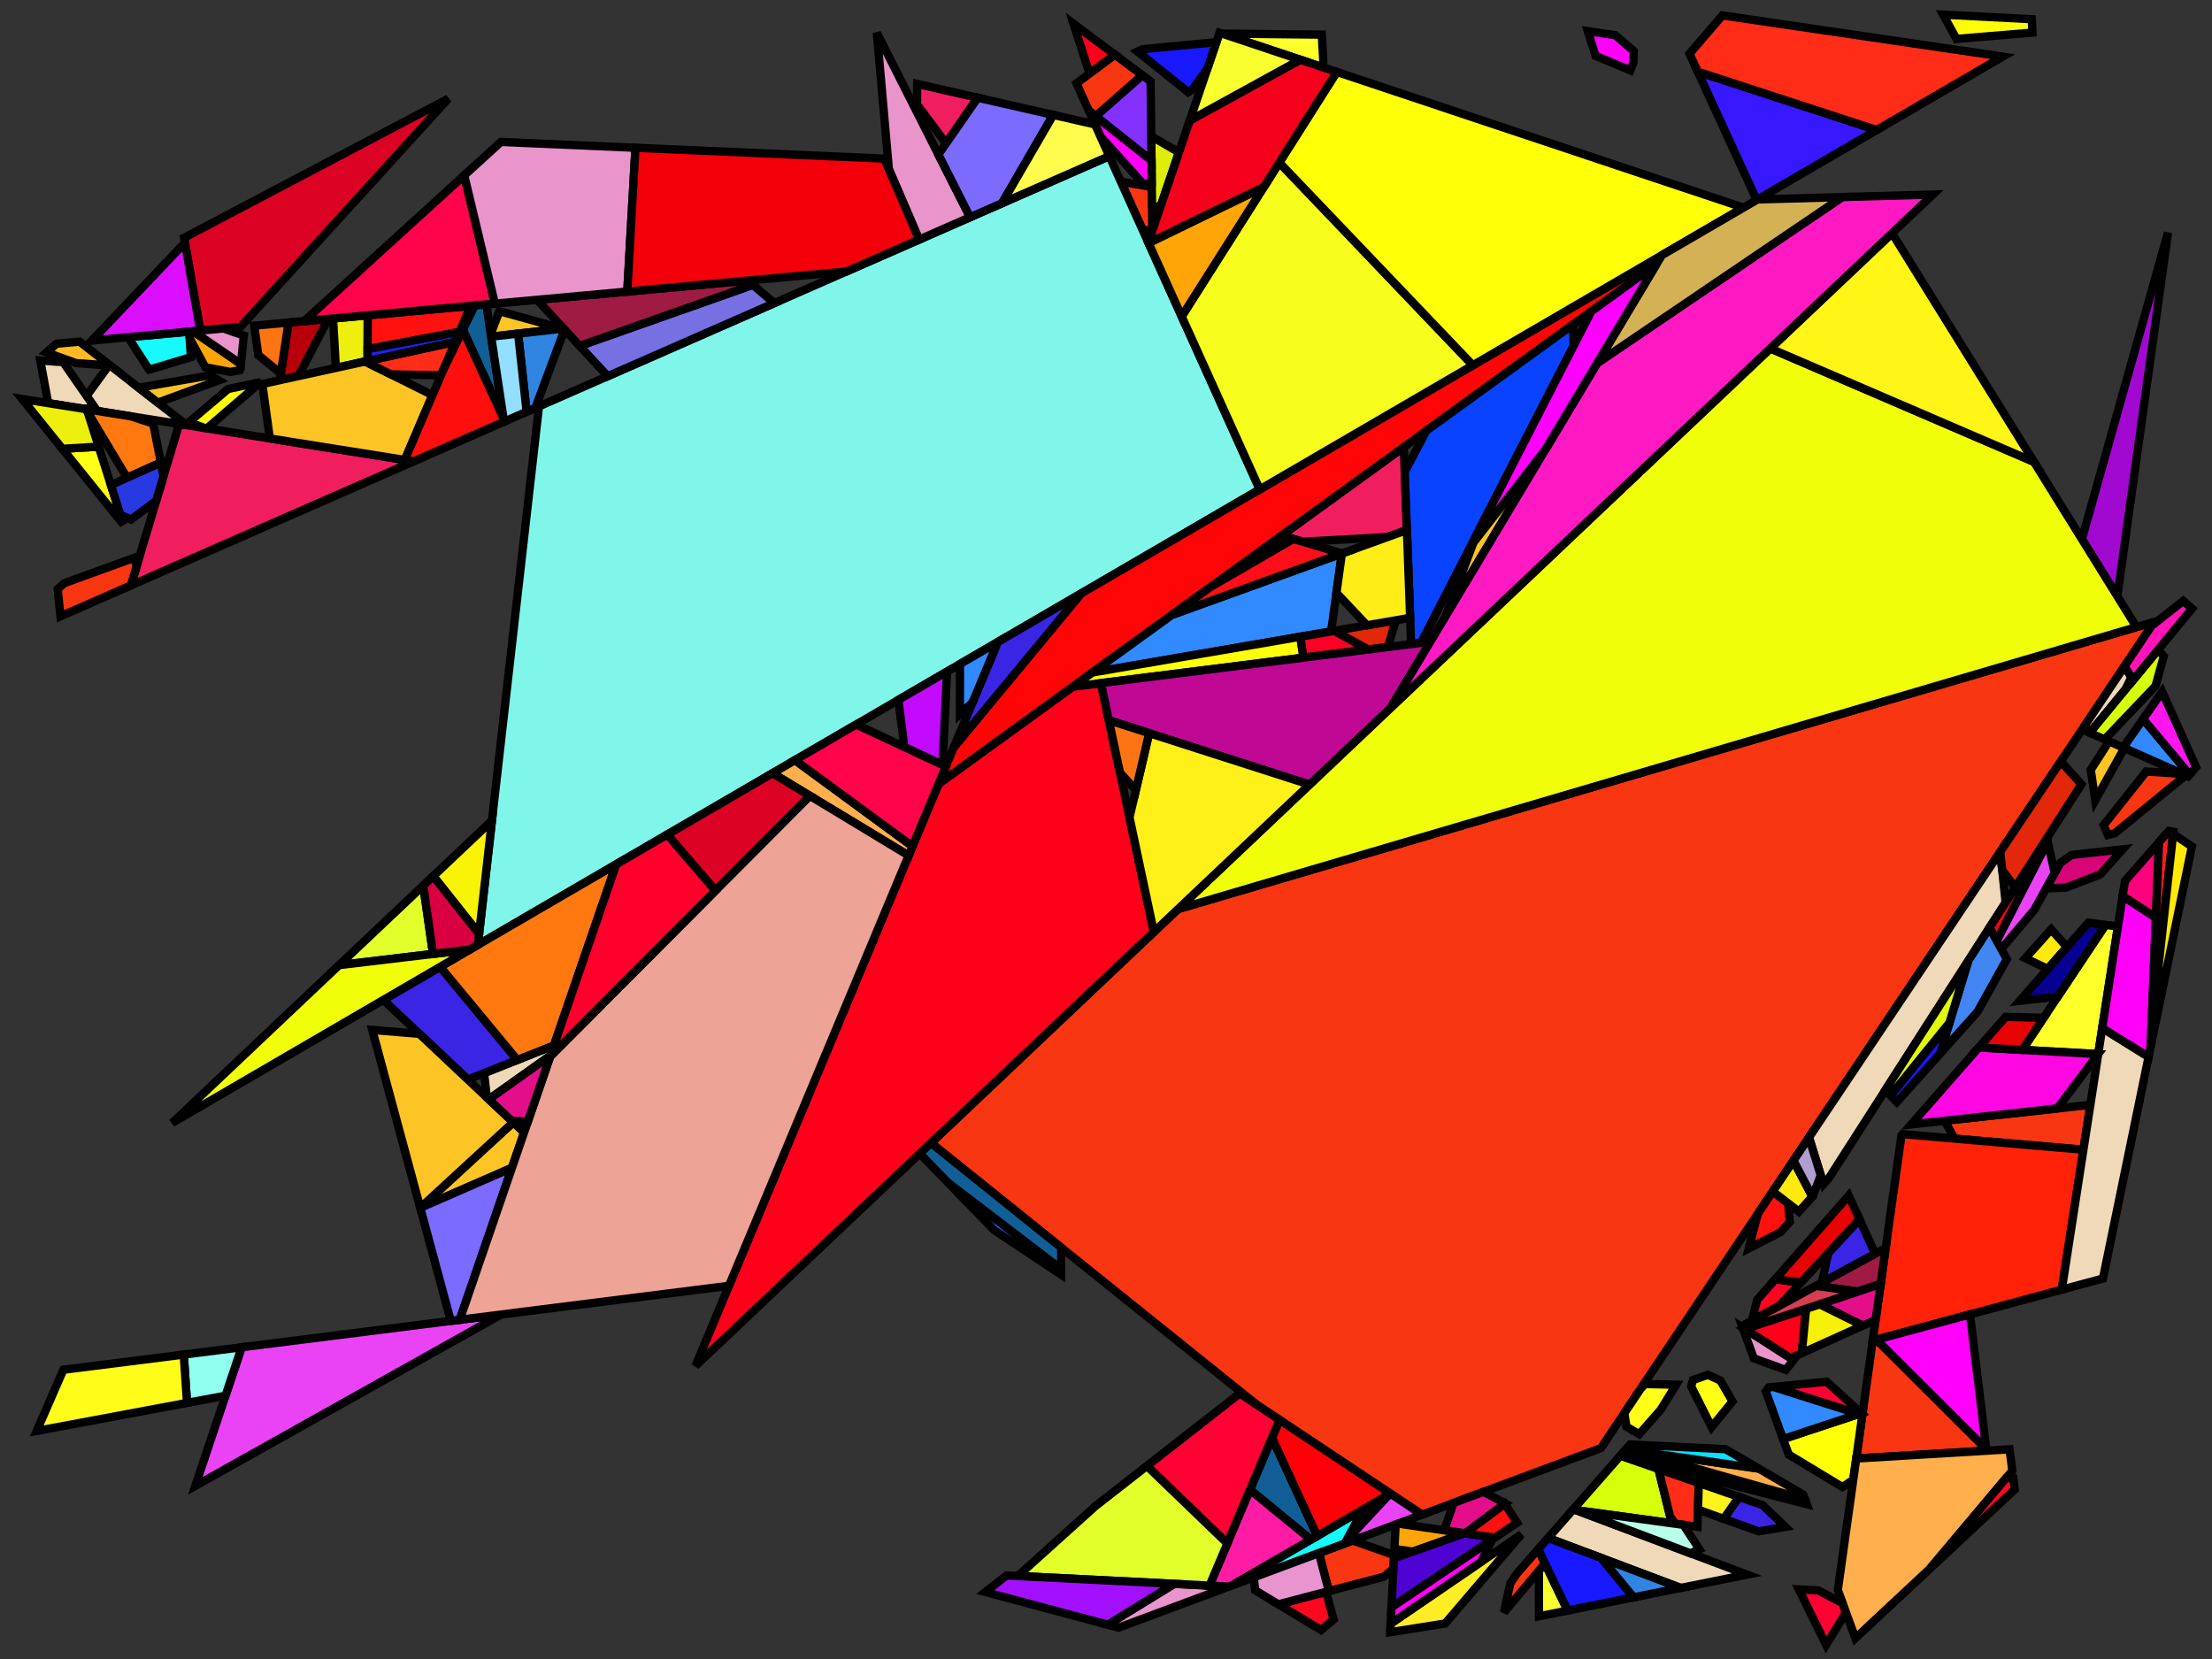 <?xml version="1.0" encoding="iso-8859-1" standalone="no"?>
<!DOCTYPE svg PUBLIC "-//W3C//DTD SVG 1.0//EN" "http://www.w3.org/TR/2001/REC-SVG-20010904/DTD/svg10.dtd">
<svg xmlns="http://www.w3.org/2000/svg" width="800" height="600">
<rect width="100%" height="100%" fill="#333333" stroke="none"/>
<path style="fill:rgb(0, 0, 0);fill-opacity:0.0;fill-rule:evenodd;stroke:rgb(0, 0, 0);stroke-width:0.0;" d="M 0, 600 L 800, 600 L 800, 0 L 0, 0 z "/>
<path style="fill:rgb(240, 30, 94);fill-opacity:1.0;fill-rule:evenodd;stroke:rgb(0, 0, 0);stroke-width:3.0;" d="M 508.831, 191.687 L 501.782, 194.233 L 471.155, 195.93 L 463.539, 193.654 L 507.727, 161.664 z "/>
<path style="fill:rgb(240, 30, 94);fill-opacity:1.0;fill-rule:evenodd;stroke:rgb(0, 0, 0);stroke-width:3.0;" d="M 353.615, 35.345 L 342.153, 51.866 L 331.633, 37.741 L 331.711, 30.36 z "/>
<path style="fill:rgb(240, 30, 94);fill-opacity:1.0;fill-rule:evenodd;stroke:rgb(0, 0, 0);stroke-width:3.0;" d="M 149.596, 166.853 L 47.337, 211.717 L 64.793, 153.348 z "/>
<path style="fill:rgb(56, 24, 255);fill-opacity:1.0;fill-rule:evenodd;stroke:rgb(0, 0, 0);stroke-width:3.0;" d="M 678.751, 47.019 L 635.325, 72.315 L 614.031, 25.934 z "/>
<path style="fill:rgb(249, 54, 18);fill-opacity:1.0;fill-rule:evenodd;stroke:rgb(0, 0, 0);stroke-width:3.0;" d="M 718.886, 524.636 L 671.329, 527.491 L 677.298, 484.857 L 678.66, 484.49 z "/>
<path style="fill:rgb(249, 54, 18);fill-opacity:1.0;fill-rule:evenodd;stroke:rgb(0, 0, 0);stroke-width:3.0;" d="M 49.427, 204.729 L 47.337, 211.717 L 21.863, 222.894 L 20.863, 213.079 L 23.217, 210.926 L 48.481, 201.756 z "/>
<path style="fill:rgb(249, 54, 18);fill-opacity:1.0;fill-rule:evenodd;stroke:rgb(0, 0, 0);stroke-width:3.0;" d="M 789.46, 279.904 L 789.61, 279.971 L 789.738, 281.018 L 764.854, 301.347 L 762.374, 301.986 L 760.814, 298.439 L 776.214, 279.024 z "/>
<path style="fill:rgb(249, 54, 18);fill-opacity:1.0;fill-rule:evenodd;stroke:rgb(0, 0, 0);stroke-width:3.0;" d="M 558.781, 565.44 L 543.927, 583.144 L 546.193, 572.697 L 548.637, 569.047 L 556.318, 560.3 z "/>
<path style="fill:rgb(249, 54, 18);fill-opacity:1.0;fill-rule:evenodd;stroke:rgb(0, 0, 0);stroke-width:3.0;" d="M 753.492, 415.824 L 706.911, 411.799 L 703.281, 405.34 L 756.005, 399.58 z "/>
<path style="fill:rgb(249, 54, 18);fill-opacity:1.0;fill-rule:evenodd;stroke:rgb(0, 0, 0);stroke-width:3.0;" d="M 504.2, 562.429 L 503.954, 567.29 L 500.488, 570.235 L 480.595, 575.443 L 477.004, 561.689 L 489.218, 557.143 z "/>
<path style="fill:rgb(249, 54, 18);fill-opacity:1.0;fill-rule:evenodd;stroke:rgb(0, 0, 0);stroke-width:3.0;" d="M 416.568, 67.647 L 416.749, 83.451 L 413.244, 83.14 L 405.366, 65.686 z "/>
<path style="fill:rgb(249, 54, 18);fill-opacity:1.0;fill-rule:evenodd;stroke:rgb(0, 0, 0);stroke-width:3.0;" d="M 413.151, 27.203 L 396.327, 42.027 L 393.77, 39.993 L 389.327, 30.151 L 403.17, 19.743 z "/>
<path style="fill:rgb(249, 54, 18);fill-opacity:1.0;fill-rule:evenodd;stroke:rgb(0, 0, 0);stroke-width:3.0;" d="M 578.985, 523.731 L 514.304, 547.806 L 454.782, 508.221 L 336.703, 413.365 L 426.062, 328.777 L 779.106, 224.898 z "/>
<path style="fill:rgb(255, 34, 8);fill-opacity:1.0;fill-rule:evenodd;stroke:rgb(0, 0, 0);stroke-width:3.0;" d="M 753.492, 415.824 L 745.668, 466.407 L 677.298, 484.857 L 687.68, 410.692 L 688.133, 410.177 z "/>
<path style="fill:rgb(255, 252, 9);fill-opacity:1.0;fill-rule:evenodd;stroke:rgb(0, 0, 0);stroke-width:3.0;" d="M 734.821, 6.95 L 735.055, 11.787 L 707.583, 14.072 L 702.734, 5.294 z "/>
<path style="fill:rgb(255, 255, 44);fill-opacity:1.0;fill-rule:evenodd;stroke:rgb(0, 0, 0);stroke-width:3.0;" d="M 765.981, 335.085 L 758.843, 381.232 L 731.393, 379.706 L 761.464, 334.503 z "/>
<path style="fill:rgb(255, 255, 44);fill-opacity:1.0;fill-rule:evenodd;stroke:rgb(0, 0, 0);stroke-width:3.0;" d="M 478.045, 12.533 L 478.701, 24.426 L 441.908, 12.149 z "/>
<path style="fill:rgb(240, 217, 184);fill-opacity:1.0;fill-rule:evenodd;stroke:rgb(0, 0, 0);stroke-width:3.0;" d="M 570.001, 546.174 L 631.825, 569.479 L 607.831, 574.286 L 559.885, 556.238 L 568.858, 546.018 z "/>
<path style="fill:rgb(240, 217, 184);fill-opacity:1.0;fill-rule:evenodd;stroke:rgb(0, 0, 0);stroke-width:3.0;" d="M 725.37, 326.413 L 661.515, 425.995 L 659.487, 428.265 L 654.242, 411.353 L 723.414, 308.061 z "/>
<path style="fill:rgb(240, 217, 184);fill-opacity:1.0;fill-rule:evenodd;stroke:rgb(0, 0, 0);stroke-width:3.0;" d="M 199.106, 381.724 L 176.808, 397.584 L 176.061, 396.88 L 175.077, 388.105 L 200.362, 378.066 z "/>
<path style="fill:rgb(240, 217, 184);fill-opacity:1.0;fill-rule:evenodd;stroke:rgb(0, 0, 0);stroke-width:3.0;" d="M 39.886, 132.214 L 67.555, 153.788 L 35.082, 148.617 L 31.312, 143.181 L 39.322, 132.173 z "/>
<path style="fill:rgb(240, 217, 184);fill-opacity:1.0;fill-rule:evenodd;stroke:rgb(0, 0, 0);stroke-width:3.0;" d="M 770.823, 244.967 L 768.685, 249.365 L 755.791, 265.023 L 755.65, 264.96 L 754.135, 262.187 L 768.382, 240.912 z "/>
<path style="fill:rgb(240, 217, 184);fill-opacity:1.0;fill-rule:evenodd;stroke:rgb(0, 0, 0);stroke-width:3.0;" d="M 22.85, 130.98 L 34.252, 147.419 L 30.392, 147.87 L 17.43, 145.806 L 14.555, 130.38 z "/>
<path style="fill:rgb(240, 217, 184);fill-opacity:1.0;fill-rule:evenodd;stroke:rgb(0, 0, 0);stroke-width:3.0;" d="M 777.064, 382.223 L 760.564, 462.387 L 745.668, 466.407 L 760.3, 371.808 z "/>
<path style="fill:rgb(255, 1, 249);fill-opacity:1.0;fill-rule:evenodd;stroke:rgb(0, 0, 0);stroke-width:3.0;" d="M 718.359, 524.111 L 678.66, 484.49 L 712.478, 475.364 z "/>
<path style="fill:rgb(255, 255, 6);fill-opacity:1.0;fill-rule:evenodd;stroke:rgb(0, 0, 0);stroke-width:3.0;" d="M 74.81, 154.943 L 74.211, 154.848 L 68.315, 152.699 L 82.512, 140.686 L 94.261, 138.202 z "/>
<path style="fill:rgb(255, 255, 6);fill-opacity:1.0;fill-rule:evenodd;stroke:rgb(0, 0, 0);stroke-width:3.0;" d="M 670.249, 535.206 L 666.336, 537.803 L 646.917, 526.066 L 644.875, 520.438 L 673.648, 510.926 z "/>
<path style="fill:rgb(255, 187, 33);fill-opacity:1.0;fill-rule:evenodd;stroke:rgb(0, 0, 0);stroke-width:3.0;" d="M 39.886, 132.214 L 27.466, 131.314 L 16.84, 127.464 L 20.425, 124.32 L 28.783, 123.556 z "/>
<path style="fill:rgb(255, 234, 15);fill-opacity:1.0;fill-rule:evenodd;stroke:rgb(0, 0, 0);stroke-width:3.0;" d="M 747.549, 342.508 L 740.591, 350.432 L 732.508, 346.549 L 741.83, 336.117 z "/>
<path style="fill:rgb(223, 237, 13);fill-opacity:1.0;fill-rule:evenodd;stroke:rgb(0, 0, 0);stroke-width:3.0;" d="M 426.385, 55.101 L 419.58, 75.144 L 416.643, 74.228 L 416.359, 49.272 z "/>
<path style="fill:rgb(128, 246, 234);fill-opacity:1.0;fill-rule:evenodd;stroke:rgb(0, 0, 0);stroke-width:3.0;" d="M 455.609, 177.002 L 172.812, 341.735 L 194.926, 146.965 L 401.204, 56.464 z "/>
<path style="fill:rgb(255, 1, 50);fill-opacity:1.0;fill-rule:evenodd;stroke:rgb(0, 0, 0);stroke-width:3.0;" d="M 652.798, 542.274 L 653.428, 544.012 L 587.543, 527.017 L 586.009, 526.485 L 588.218, 523.969 z "/>
<path style="fill:rgb(255, 1, 50);fill-opacity:1.0;fill-rule:evenodd;stroke:rgb(0, 0, 0);stroke-width:3.0;" d="M 657.604, 575.201 L 666.417, 579.809 L 667.63, 583.152 L 660.452, 594.872 L 650.585, 574.829 z "/>
<path style="fill:rgb(255, 1, 50);fill-opacity:1.0;fill-rule:evenodd;stroke:rgb(0, 0, 0);stroke-width:3.0;" d="M 673.161, 511.087 L 672.235, 511.393 L 641.38, 501.61 L 660.617, 499.705 z "/>
<path style="fill:rgb(255, 1, 50);fill-opacity:1.0;fill-rule:evenodd;stroke:rgb(0, 0, 0);stroke-width:3.0;" d="M 462.801, 513.554 L 443.897, 558.213 L 414.788, 530.169 L 448.363, 503.952 z "/>
<path style="fill:rgb(234, 67, 246);fill-opacity:1.0;fill-rule:evenodd;stroke:rgb(0, 0, 0);stroke-width:3.0;" d="M 514.304, 547.806 L 486.381, 558.199 L 486.97, 557.105 L 502.533, 540.361 L 502.841, 540.183 z "/>
<path style="fill:rgb(234, 67, 246);fill-opacity:1.0;fill-rule:evenodd;stroke:rgb(0, 0, 0);stroke-width:3.0;" d="M 70.651, 537.369 L 87.407, 487.258 L 181.21, 475.424 z "/>
<path style="fill:rgb(234, 67, 246);fill-opacity:1.0;fill-rule:evenodd;stroke:rgb(0, 0, 0);stroke-width:3.0;" d="M 743.128, 315.753 L 735.694, 329.107 L 723.786, 343.233 L 722.125, 340.221 L 740.56, 304.353 z "/>
<path style="fill:rgb(255, 0, 27);fill-opacity:1.0;fill-rule:evenodd;stroke:rgb(0, 0, 0);stroke-width:3.0;" d="M 417.307, 337.064 L 251.553, 493.97 L 339.444, 283.493 L 388.007, 248.336 L 398.164, 247.058 z "/>
<path style="fill:rgb(255, 0, 27);fill-opacity:1.0;fill-rule:evenodd;stroke:rgb(0, 0, 0);stroke-width:3.0;" d="M 651.627, 489.394 L 647.56, 491.23 L 631.048, 480.656 L 653.202, 473.308 z "/>
<path style="fill:rgb(255, 0, 27);fill-opacity:1.0;fill-rule:evenodd;stroke:rgb(0, 0, 0);stroke-width:3.0;" d="M 403.17, 19.743 L 395.553, 25.47 L 393.96, 26.317 L 388.242, 8.585 z "/>
<path style="fill:rgb(255, 0, 27);fill-opacity:1.0;fill-rule:evenodd;stroke:rgb(0, 0, 0);stroke-width:3.0;" d="M 740.56, 304.353 L 722.125, 340.221 L 719.532, 335.518 L 740.289, 303.148 z "/>
<path style="fill:rgb(255, 7, 30);fill-opacity:1.0;fill-rule:evenodd;stroke:rgb(0, 0, 0);stroke-width:3.0;" d="M 482.312, 585.68 L 477.799, 589.515 L 462.344, 580.221 L 479.572, 575.711 z "/>
<path style="fill:rgb(255, 5, 7);fill-opacity:1.0;fill-rule:evenodd;stroke:rgb(0, 0, 0);stroke-width:3.0;" d="M 599.11, 95.507 L 339.444, 283.493 L 344.995, 270.199 L 391.036, 214.617 L 601.039, 92.287 z "/>
<path style="fill:rgb(59, 37, 228);fill-opacity:1.0;fill-rule:evenodd;stroke:rgb(0, 0, 0);stroke-width:3.0;" d="M 187.086, 383.337 L 169.215, 390.433 L 138.64, 361.641 L 159.201, 349.664 z "/>
<path style="fill:rgb(59, 37, 228);fill-opacity:1.0;fill-rule:evenodd;stroke:rgb(0, 0, 0);stroke-width:3.0;" d="M 637.472, 544.357 L 645.675, 552.206 L 636.049, 553.837 L 623.423, 549.317 L 628.914, 541.385 z "/>
<path style="fill:rgb(59, 37, 228);fill-opacity:1.0;fill-rule:evenodd;stroke:rgb(0, 0, 0);stroke-width:3.0;" d="M 678.183, 453.459 L 658.915, 463.908 L 661.185, 453.197 L 672.52, 440.974 z "/>
<path style="fill:rgb(59, 37, 228);fill-opacity:1.0;fill-rule:evenodd;stroke:rgb(0, 0, 0);stroke-width:3.0;" d="M 344.995, 270.199 L 360.867, 232.191 L 391.036, 214.617 z "/>
<path style="fill:rgb(255, 255, 19);fill-opacity:1.0;fill-rule:evenodd;stroke:rgb(0, 0, 0);stroke-width:3.0;" d="M 622.198, 499.283 L 626.58, 506.856 L 619.027, 516.125 L 611.637, 501.434 L 612.266, 499.1 L 617.69, 497.245 z "/>
<path style="fill:rgb(255, 255, 19);fill-opacity:1.0;fill-rule:evenodd;stroke:rgb(0, 0, 0);stroke-width:3.0;" d="M 44.64, 189.675 L 22.562, 162.318 L 35.688, 161.523 z "/>
<path style="fill:rgb(237, 240, 12);fill-opacity:1.0;fill-rule:evenodd;stroke:rgb(0, 0, 0);stroke-width:3.0;" d="M 132.939, 130.542 L 121.469, 133.052 L 120.457, 115.176 L 132.997, 114.029 z "/>
<path style="fill:rgb(237, 240, 12);fill-opacity:1.0;fill-rule:evenodd;stroke:rgb(0, 0, 0);stroke-width:3.0;" d="M 31.397, 148.03 L 35.688, 161.523 L 22.562, 162.318 L 8.029, 144.309 z "/>
<path style="fill:rgb(255, 175, 75);fill-opacity:1.0;fill-rule:evenodd;stroke:rgb(0, 0, 0);stroke-width:3.0;" d="M 727.786, 531.901 L 697.99, 567.316 L 671.02, 592.493 L 664.677, 575.012 L 671.329, 527.491 L 726.779, 524.162 z "/>
<path style="fill:rgb(255, 175, 75);fill-opacity:1.0;fill-rule:evenodd;stroke:rgb(0, 0, 0);stroke-width:3.0;" d="M 330.009, 306.086 L 328.617, 309.42 L 279.393, 279.65 L 287.512, 274.921 z "/>
<path style="fill:rgb(255, 175, 75);fill-opacity:1.0;fill-rule:evenodd;stroke:rgb(0, 0, 0);stroke-width:3.0;" d="M 636.087, 531.141 L 652.17, 540.544 L 652.798, 542.274 L 590.444, 524.6 z "/>
<path style="fill:rgb(12, 223, 255);fill-opacity:1.0;fill-rule:evenodd;stroke:rgb(0, 0, 0);stroke-width:3.0;" d="M 624.089, 524.126 L 636.087, 531.141 L 590.444, 524.6 L 588.218, 523.969 L 589.573, 522.426 z "/>
<path style="fill:rgb(184, 0, 11);fill-opacity:1.0;fill-rule:evenodd;stroke:rgb(0, 0, 0);stroke-width:3.0;" d="M 107.885, 136.023 L 101.202, 137.486 L 104.358, 116.647 L 118.712, 115.335 z "/>
<path style="fill:rgb(194, 10, 255);fill-opacity:1.0;fill-rule:evenodd;stroke:rgb(0, 0, 0);stroke-width:3.0;" d="M 340.866, 276.638 L 327.067, 270.181 L 324.923, 253.128 L 342.533, 242.87 z "/>
<path style="fill:rgb(234, 148, 204);fill-opacity:1.0;fill-rule:evenodd;stroke:rgb(0, 0, 0);stroke-width:3.0;" d="M 648.619, 491.908 L 645.853, 495.447 L 634.286, 491.256 L 630.255, 480.148 z "/>
<path style="fill:rgb(234, 148, 204);fill-opacity:1.0;fill-rule:evenodd;stroke:rgb(0, 0, 0);stroke-width:3.0;" d="M 442.238, 573.692 L 442.691, 574.461 L 404.574, 588.649 L 400.64, 587.598 L 424.679, 572.814 z "/>
<path style="fill:rgb(234, 148, 204);fill-opacity:1.0;fill-rule:evenodd;stroke:rgb(0, 0, 0);stroke-width:3.0;" d="M 350.848, 78.556 L 332.409, 86.646 L 321.476, 61.205 L 317.125, 11.879 z "/>
<path style="fill:rgb(226, 39, 11);fill-opacity:1.0;fill-rule:evenodd;stroke:rgb(0, 0, 0);stroke-width:3.0;" d="M 501.965, 234.002 L 494.783, 234.905 L 482.531, 228.171 L 504.809, 224.336 z "/>
<path style="fill:rgb(226, 39, 11);fill-opacity:1.0;fill-rule:evenodd;stroke:rgb(0, 0, 0);stroke-width:3.0;" d="M 752.789, 283.654 L 728.849, 320.988 L 724.117, 314.656 L 723.414, 308.061 L 745.297, 275.384 z "/>
<path style="fill:rgb(215, 255, 12);fill-opacity:1.0;fill-rule:evenodd;stroke:rgb(0, 0, 0);stroke-width:3.0;" d="M 782.558, 237.353 L 779.555, 248.134 L 761.19, 267.409 L 755.791, 265.023 L 780.533, 234.976 z "/>
<path style="fill:rgb(215, 255, 12);fill-opacity:1.0;fill-rule:evenodd;stroke:rgb(0, 0, 0);stroke-width:3.0;" d="M 599.797, 531.273 L 604.631, 550.913 L 568.858, 546.018 L 586.009, 526.485 z "/>
<path style="fill:rgb(255, 237, 37);fill-opacity:1.0;fill-rule:evenodd;stroke:rgb(0, 0, 0);stroke-width:3.0;" d="M 522.674, 587.147 L 502.791, 590.311 L 502.948, 587.21 L 550.225, 554.906 z "/>
<path style="fill:rgb(249, 255, 47);fill-opacity:1.0;fill-rule:evenodd;stroke:rgb(0, 0, 0);stroke-width:3.0;" d="M 470.317, 21.628 L 430.277, 43.637 L 441.064, 11.867 z "/>
<path style="fill:rgb(249, 255, 47);fill-opacity:1.0;fill-rule:evenodd;stroke:rgb(0, 0, 0);stroke-width:3.0;" d="M 566.946, 582.478 L 556.6, 584.551 L 556.564, 568.082 L 558.781, 565.44 z "/>
<path style="fill:rgb(119, 112, 226);fill-opacity:1.0;fill-rule:evenodd;stroke:rgb(0, 0, 0);stroke-width:3.0;" d="M 280.037, 109.624 L 219.78, 136.061 L 209.66, 125.115 L 272.264, 103.022 z "/>
<path style="fill:rgb(159, 27, 67);fill-opacity:1.0;fill-rule:evenodd;stroke:rgb(0, 0, 0);stroke-width:3.0;" d="M 680.167, 464.364 L 671.885, 467.111 L 656.805, 465.052 L 681.982, 451.399 z "/>
<path style="fill:rgb(159, 27, 67);fill-opacity:1.0;fill-rule:evenodd;stroke:rgb(0, 0, 0);stroke-width:3.0;" d="M 272.264, 103.022 L 209.66, 125.115 L 194.236, 108.431 L 270.431, 101.465 z "/>
<path style="fill:rgb(49, 138, 255);fill-opacity:1.0;fill-rule:evenodd;stroke:rgb(0, 0, 0);stroke-width:3.0;" d="M 351.724, 254.084 L 347.16, 258.306 L 347.189, 240.158 L 360.867, 232.191 z "/>
<path style="fill:rgb(49, 138, 255);fill-opacity:1.0;fill-rule:evenodd;stroke:rgb(0, 0, 0);stroke-width:3.0;" d="M 668.89, 510.332 L 671.66, 511.583 L 644.875, 520.438 L 638.637, 503.247 L 639.666, 501.78 L 641.38, 501.61 z "/>
<path style="fill:rgb(49, 138, 255);fill-opacity:1.0;fill-rule:evenodd;stroke:rgb(0, 0, 0);stroke-width:3.0;" d="M 791.881, 280.107 L 791.325, 280.729 L 767.874, 270.363 L 775.087, 260.041 z "/>
<path style="fill:rgb(49, 138, 255);fill-opacity:1.0;fill-rule:evenodd;stroke:rgb(0, 0, 0);stroke-width:3.0;" d="M 481.415, 228.363 L 395.067, 243.224 L 423.849, 222.388 L 485.31, 200.184 z "/>
<path style="fill:rgb(220, 2, 36);fill-opacity:1.0;fill-rule:evenodd;stroke:rgb(0, 0, 0);stroke-width:3.0;" d="M 292.925, 287.834 L 258.736, 322.135 L 241.329, 301.823 L 279.393, 279.65 z "/>
<path style="fill:rgb(220, 2, 36);fill-opacity:1.0;fill-rule:evenodd;stroke:rgb(0, 0, 0);stroke-width:3.0;" d="M 86.955, 118.238 L 72.43, 119.566 L 66.576, 85.997 L 162.109, 35.688 z "/>
<path style="fill:rgb(9, 67, 255);fill-opacity:1.0;fill-rule:evenodd;stroke:rgb(0, 0, 0);stroke-width:3.0;" d="M 569.128, 125.06 L 513.936, 232.496 L 510.349, 232.947 L 508.057, 170.655 L 515.834, 155.795 L 568.888, 117.386 z "/>
<path style="fill:rgb(252, 197, 37);fill-opacity:1.0;fill-rule:evenodd;stroke:rgb(0, 0, 0);stroke-width:3.0;" d="M 79.105, 137.568 L 57.069, 145.612 L 50.166, 140.229 L 76.055, 135.743 z "/>
<path style="fill:rgb(252, 197, 37);fill-opacity:1.0;fill-rule:evenodd;stroke:rgb(0, 0, 0);stroke-width:3.0;" d="M 156.417, 142.898 L 146.391, 166.342 L 97.588, 158.571 L 94.863, 138.872 L 132.018, 130.744 z "/>
<path style="fill:rgb(252, 197, 37);fill-opacity:1.0;fill-rule:evenodd;stroke:rgb(0, 0, 0);stroke-width:3.0;" d="M 189.539, 409.573 L 185.147, 422.358 L 151.994, 436.827 L 151.99, 436.815 L 185.629, 405.891 z "/>
<path style="fill:rgb(252, 197, 37);fill-opacity:1.0;fill-rule:evenodd;stroke:rgb(0, 0, 0);stroke-width:3.0;" d="M 151.662, 373.904 L 185.629, 405.891 L 151.99, 436.815 L 134.624, 372.494 z "/>
<path style="fill:rgb(252, 197, 37);fill-opacity:1.0;fill-rule:evenodd;stroke:rgb(0, 0, 0);stroke-width:3.0;" d="M 522.902, 222.712 L 532.95, 196.069 L 558.947, 162.547 z "/>
<path style="fill:rgb(252, 197, 37);fill-opacity:1.0;fill-rule:evenodd;stroke:rgb(0, 0, 0);stroke-width:3.0;" d="M 768.291, 270.548 L 757.767, 289.454 L 756.153, 278.408 L 762.76, 268.103 z "/>
<path style="fill:rgb(252, 197, 37);fill-opacity:1.0;fill-rule:evenodd;stroke:rgb(0, 0, 0);stroke-width:3.0;" d="M 203.425, 118.855 L 177.639, 121.758 L 177.487, 120.747 L 180.615, 112.553 z "/>
<path style="fill:rgb(66, 134, 243);fill-opacity:1.0;fill-rule:evenodd;stroke:rgb(0, 0, 0);stroke-width:3.0;" d="M 725.799, 346.884 L 715.208, 365.909 L 701.666, 381.064 L 711.847, 347.502 L 719.532, 335.518 z "/>
<path style="fill:rgb(24, 25, 255);fill-opacity:1.0;fill-rule:evenodd;stroke:rgb(0, 0, 0);stroke-width:3.0;" d="M 436.624, 24.943 L 431.219, 32.381 L 429.74, 33.333 L 411.42, 18.629 L 413.214, 17.787 L 439.916, 15.25 z "/>
<path style="fill:rgb(24, 25, 255);fill-opacity:1.0;fill-rule:evenodd;stroke:rgb(0, 0, 0);stroke-width:3.0;" d="M 579.102, 563.472 L 590.83, 577.692 L 566.946, 582.478 L 556.318, 560.3 L 559.885, 556.238 z "/>
<path style="fill:rgb(48, 132, 226);fill-opacity:1.0;fill-rule:evenodd;stroke:rgb(0, 0, 0);stroke-width:3.0;" d="M 204.182, 119.189 L 193.602, 147.546 L 190.461, 148.924 L 187.374, 120.662 L 203.831, 118.81 z "/>
<path style="fill:rgb(48, 132, 226);fill-opacity:1.0;fill-rule:evenodd;stroke:rgb(0, 0, 0);stroke-width:3.0;" d="M 607.831, 574.286 L 590.83, 577.692 L 579.102, 563.472 z "/>
<path style="fill:rgb(255, 1, 246);fill-opacity:1.0;fill-rule:evenodd;stroke:rgb(0, 0, 0);stroke-width:3.0;" d="M 416.459, 58.045 L 416.551, 66.088 L 413.491, 66.537 L 397.978, 49.317 L 393.77, 39.993 z "/>
<path style="fill:rgb(255, 1, 246);fill-opacity:1.0;fill-rule:evenodd;stroke:rgb(0, 0, 0);stroke-width:3.0;" d="M 535.682, 564.843 L 502.948, 587.21 L 503.251, 581.216 L 539.688, 556.763 z "/>
<path style="fill:rgb(255, 1, 246);fill-opacity:1.0;fill-rule:evenodd;stroke:rgb(0, 0, 0);stroke-width:3.0;" d="M 584.227, 12.734 L 590.845, 18.447 L 590.732, 22.747 L 589.633, 25.468 L 577.037, 20.138 L 574.249, 11.278 z "/>
<path style="fill:rgb(255, 1, 246);fill-opacity:1.0;fill-rule:evenodd;stroke:rgb(0, 0, 0);stroke-width:3.0;" d="M 779.713, 331.903 L 777.842, 378.446 L 777.064, 382.223 L 760.3, 371.808 L 767.691, 324.029 z "/>
<path style="fill:rgb(255, 1, 124);fill-opacity:1.0;fill-rule:evenodd;stroke:rgb(0, 0, 0);stroke-width:3.0;" d="M 779.713, 331.903 L 767.691, 324.029 L 768.528, 318.615 L 780.81, 304.627 z "/>
<path style="fill:rgb(123, 107, 255);fill-opacity:1.0;fill-rule:evenodd;stroke:rgb(0, 0, 0);stroke-width:3.0;" d="M 380.919, 41.557 L 362.387, 73.494 L 350.848, 78.556 L 339.374, 55.871 L 353.615, 35.345 z "/>
<path style="fill:rgb(123, 107, 255);fill-opacity:1.0;fill-rule:evenodd;stroke:rgb(0, 0, 0);stroke-width:3.0;" d="M 166.271, 477.309 L 163.034, 477.717 L 151.994, 436.827 L 185.147, 422.358 z "/>
<path style="fill:rgb(249, 243, 7);fill-opacity:1.0;fill-rule:evenodd;stroke:rgb(0, 0, 0);stroke-width:3.0;" d="M 173.263, 337.765 L 156.687, 316.852 L 177.917, 296.779 z "/>
<path style="fill:rgb(237, 163, 150);fill-opacity:1.0;fill-rule:evenodd;stroke:rgb(0, 0, 0);stroke-width:3.0;" d="M 328.617, 309.42 L 263.639, 465.026 L 166.271, 477.309 L 198.981, 382.088 L 292.925, 287.834 z "/>
<path style="fill:rgb(255, 121, 16);fill-opacity:1.0;fill-rule:evenodd;stroke:rgb(0, 0, 0);stroke-width:3.0;" d="M 47.434, 150.584 L 55.411, 153.223 L 58.158, 167.301 L 45.942, 172.788 L 31.737, 149.098 L 31.397, 148.03 z "/>
<path style="fill:rgb(255, 121, 16);fill-opacity:1.0;fill-rule:evenodd;stroke:rgb(0, 0, 0);stroke-width:3.0;" d="M 200.362, 378.066 L 187.086, 383.337 L 159.201, 349.664 L 222.856, 312.584 z "/>
<path style="fill:rgb(228, 14, 138);fill-opacity:1.0;fill-rule:evenodd;stroke:rgb(0, 0, 0);stroke-width:3.0;" d="M 544.394, 543.762 L 529.844, 554.565 L 522.323, 553.464 L 525.682, 543.571 L 536.55, 539.526 z "/>
<path style="fill:rgb(228, 14, 138);fill-opacity:1.0;fill-rule:evenodd;stroke:rgb(0, 0, 0);stroke-width:3.0;" d="M 678.352, 477.327 L 673.698, 479.428 L 658.062, 471.696 L 680.167, 464.364 z "/>
<path style="fill:rgb(228, 14, 138);fill-opacity:1.0;fill-rule:evenodd;stroke:rgb(0, 0, 0);stroke-width:3.0;" d="M 190.882, 405.664 L 185.102, 405.394 L 176.808, 397.584 L 199.106, 381.724 z "/>
<path style="fill:rgb(255, 255, 8);fill-opacity:1.0;fill-rule:evenodd;stroke:rgb(0, 0, 0);stroke-width:3.0;" d="M 471.437, 237.842 L 388.007, 248.336 L 395.067, 243.224 L 470.276, 230.28 z "/>
<path style="fill:rgb(255, 18, 184);fill-opacity:1.0;fill-rule:evenodd;stroke:rgb(0, 0, 0);stroke-width:3.0;" d="M 792.776, 220.107 L 771.449, 246.007 L 768.382, 240.912 L 778.15, 226.326 L 789.611, 217.327 z "/>
<path style="fill:rgb(21, 249, 255);fill-opacity:1.0;fill-rule:evenodd;stroke:rgb(0, 0, 0);stroke-width:3.0;" d="M 69.04, 129.164 L 53.922, 133.709 L 46.331, 121.952 L 68.436, 119.931 z "/>
<path style="fill:rgb(21, 249, 255);fill-opacity:1.0;fill-rule:evenodd;stroke:rgb(0, 0, 0);stroke-width:3.0;" d="M 486.381, 558.199 L 445.261, 573.505 L 493.009, 545.872 z "/>
<path style="fill:rgb(255, 17, 16);fill-opacity:1.0;fill-rule:evenodd;stroke:rgb(0, 0, 0);stroke-width:3.0;" d="M 166.205, 120.01 L 132.954, 126.279 L 132.997, 114.029 L 170.219, 110.626 z "/>
<path style="fill:rgb(255, 17, 16);fill-opacity:1.0;fill-rule:evenodd;stroke:rgb(0, 0, 0);stroke-width:3.0;" d="M 646.698, 435.199 L 647.305, 441.897 L 643.998, 445.598 L 632.479, 451.493 L 635.715, 439.017 L 641.135, 430.925 z "/>
<path style="fill:rgb(161, 9, 209);fill-opacity:1.0;fill-rule:evenodd;stroke:rgb(0, 0, 0);stroke-width:3.0;" d="M 765.768, 215.648 L 752.95, 194.989 L 784.094, 84.118 z "/>
<path style="fill:rgb(255, 7, 226);fill-opacity:1.0;fill-rule:evenodd;stroke:rgb(0, 0, 0);stroke-width:3.0;" d="M 758.821, 381.231 L 744.048, 400.886 L 691.223, 406.657 L 715.655, 378.831 z "/>
<path style="fill:rgb(255, 28, 165);fill-opacity:1.0;fill-rule:evenodd;stroke:rgb(0, 0, 0);stroke-width:3.0;" d="M 474.128, 556.799 L 445.261, 573.505 L 444.46, 573.803 L 437.446, 573.452 L 452.133, 538.758 z "/>
<path style="fill:rgb(255, 1, 38);fill-opacity:1.0;fill-rule:evenodd;stroke:rgb(0, 0, 0);stroke-width:3.0;" d="M 494.783, 234.905 L 471.437, 237.842 L 470.276, 230.28 L 482.531, 228.171 z "/>
<path style="fill:rgb(7, 0, 146);fill-opacity:1.0;fill-rule:evenodd;stroke:rgb(0, 0, 0);stroke-width:3.0;" d="M 761.464, 334.503 L 744.218, 360.428 L 730.458, 361.973 L 755.278, 333.705 z "/>
<path style="fill:rgb(226, 255, 43);fill-opacity:1.0;fill-rule:evenodd;stroke:rgb(0, 0, 0);stroke-width:3.0;" d="M 156.608, 344.997 L 122.63, 349.056 L 153.067, 320.275 z "/>
<path style="fill:rgb(226, 255, 43);fill-opacity:1.0;fill-rule:evenodd;stroke:rgb(0, 0, 0);stroke-width:3.0;" d="M 443.897, 558.213 L 437.446, 573.452 L 368.108, 569.985 L 396.174, 544.704 L 414.788, 530.169 z "/>
<path style="fill:rgb(255, 234, 15);fill-opacity:1.0;fill-rule:evenodd;stroke:rgb(0, 0, 0);stroke-width:3.0;" d="M 655.455, 432.777 L 650.607, 438.203 L 641.135, 430.925 L 648.633, 419.728 z "/>
<path style="fill:rgb(177, 157, 207);fill-opacity:1.0;fill-rule:evenodd;stroke:rgb(0, 0, 0);stroke-width:3.0;" d="M 658.504, 425.096 L 655.626, 432.585 L 655.455, 432.777 L 648.633, 419.728 L 654.242, 411.353 z "/>
<path style="fill:rgb(255, 44, 23);fill-opacity:1.0;fill-rule:evenodd;stroke:rgb(0, 0, 0);stroke-width:3.0;" d="M 614.394, 536.342 L 613.901, 552.181 L 605.919, 551.089 L 604.039, 548.507 L 599.797, 531.273 z "/>
<path style="fill:rgb(255, 44, 23);fill-opacity:1.0;fill-rule:evenodd;stroke:rgb(0, 0, 0);stroke-width:3.0;" d="M 724.316, 20.476 L 678.751, 47.019 L 614.031, 25.934 L 611.043, 19.425 L 622.925, 5.568 z "/>
<path style="fill:rgb(255, 44, 23);fill-opacity:1.0;fill-rule:evenodd;stroke:rgb(0, 0, 0);stroke-width:3.0;" d="M 159.485, 135.725 L 141.367, 135.401 L 132.018, 130.744 L 164.67, 123.601 z "/>
<path style="fill:rgb(255, 243, 25);fill-opacity:1.0;fill-rule:evenodd;stroke:rgb(0, 0, 0);stroke-width:3.0;" d="M 628.914, 541.385 L 623.423, 549.317 L 614.094, 545.977 L 614.394, 536.342 z "/>
<path style="fill:rgb(246, 252, 27);fill-opacity:1.0;fill-rule:evenodd;stroke:rgb(0, 0, 0);stroke-width:3.0;" d="M 532.683, 132.105 L 455.609, 177.002 L 427.373, 114.444 L 462.676, 58.789 z "/>
<path style="fill:rgb(255, 255, 7);fill-opacity:1.0;fill-rule:evenodd;stroke:rgb(0, 0, 0);stroke-width:3.0;" d="M 630.552, 75.095 L 532.683, 132.105 L 462.676, 58.789 L 483.465, 26.015 z "/>
<path style="fill:rgb(144, 255, 240);fill-opacity:1.0;fill-rule:evenodd;stroke:rgb(0, 0, 0);stroke-width:3.0;" d="M 81.551, 504.772 L 67.636, 507.371 L 66.45, 489.901 L 87.407, 487.258 z "/>
<path style="fill:rgb(240, 255, 9);fill-opacity:1.0;fill-rule:evenodd;stroke:rgb(0, 0, 0);stroke-width:3.0;" d="M 735.609, 167.04 L 772.681, 226.789 L 426.062, 328.777 L 640.247, 126.025 z "/>
<path style="fill:rgb(240, 255, 9);fill-opacity:1.0;fill-rule:evenodd;stroke:rgb(0, 0, 0);stroke-width:3.0;" d="M 62.28, 406.122 L 122.63, 349.056 L 169.95, 343.403 z "/>
<path style="fill:rgb(255, 165, 7);fill-opacity:1.0;fill-rule:evenodd;stroke:rgb(0, 0, 0);stroke-width:3.0;" d="M 529.7, 554.544 L 510.981, 561.154 L 504.311, 560.222 L 504.759, 551.359 L 505.657, 551.025 z "/>
<path style="fill:rgb(255, 165, 7);fill-opacity:1.0;fill-rule:evenodd;stroke:rgb(0, 0, 0);stroke-width:3.0;" d="M 87.12, 131.627 L 86.93, 133.461 L 86.743, 133.89 L 83.245, 134.497 L 74.245, 132.815 L 68.59, 122.293 L 68.436, 119.931 L 69.819, 119.805 z "/>
<path style="fill:rgb(255, 165, 7);fill-opacity:1.0;fill-rule:evenodd;stroke:rgb(0, 0, 0);stroke-width:3.0;" d="M 427.373, 114.444 L 415.387, 87.889 L 457.069, 67.628 z "/>
<path style="fill:rgb(23, 24, 255);fill-opacity:1.0;fill-rule:evenodd;stroke:rgb(0, 0, 0);stroke-width:3.0;" d="M 701.666, 381.064 L 686.036, 398.555 L 683.768, 396.122 L 705.056, 369.888 z "/>
<path style="fill:rgb(226, 249, 11);fill-opacity:1.0;fill-rule:evenodd;stroke:rgb(0, 0, 0);stroke-width:3.0;" d="M 705.056, 369.888 L 683.768, 396.122 L 681.933, 394.153 L 711.847, 347.502 z "/>
<path style="fill:rgb(255, 3, 75);fill-opacity:1.0;fill-rule:evenodd;stroke:rgb(0, 0, 0);stroke-width:3.0;" d="M 178.989, 109.825 L 110.014, 116.13 L 167.891, 63.422 z "/>
<path style="fill:rgb(255, 3, 75);fill-opacity:1.0;fill-rule:evenodd;stroke:rgb(0, 0, 0);stroke-width:3.0;" d="M 342.071, 277.202 L 330.009, 306.086 L 287.512, 274.921 L 309.645, 262.028 z "/>
<path style="fill:rgb(255, 255, 23);fill-opacity:1.0;fill-rule:evenodd;stroke:rgb(0, 0, 0);stroke-width:3.0;" d="M 606.192, 500.807 L 600.605, 509.862 L 592.834, 518.712 L 588.239, 515.989 L 587.456, 511.081 L 593.359, 502.267 L 594.891, 500.552 z "/>
<path style="fill:rgb(231, 148, 207);fill-opacity:1.0;fill-rule:evenodd;stroke:rgb(0, 0, 0);stroke-width:3.0;" d="M 480.595, 575.443 L 462.344, 580.221 L 453.948, 575.171 L 453.429, 570.464 L 477.004, 561.689 z "/>
<path style="fill:rgb(192, 8, 148);fill-opacity:1.0;fill-rule:evenodd;stroke:rgb(0, 0, 0);stroke-width:3.0;" d="M 502.983, 255.961 L 473.619, 283.758 L 401.019, 260.479 L 398.164, 247.058 L 517.294, 232.074 z "/>
<path style="fill:rgb(220, 14, 255);fill-opacity:1.0;fill-rule:evenodd;stroke:rgb(0, 0, 0);stroke-width:3.0;" d="M 72.43, 119.566 L 33.245, 123.148 L 66.885, 87.769 z "/>
<path style="fill:rgb(255, 0, 45);fill-opacity:1.0;fill-rule:evenodd;stroke:rgb(0, 0, 0);stroke-width:3.0;" d="M 258.736, 322.135 L 198.981, 382.088 L 222.856, 312.584 L 241.329, 301.823 z "/>
<path style="fill:rgb(255, 237, 24);fill-opacity:1.0;fill-rule:evenodd;stroke:rgb(0, 0, 0);stroke-width:3.0;" d="M 509.999, 223.443 L 494.359, 226.135 L 483.341, 214.426 L 485.31, 200.184 L 508.831, 191.687 z "/>
<path style="fill:rgb(255, 27, 33);fill-opacity:1.0;fill-rule:evenodd;stroke:rgb(0, 0, 0);stroke-width:3.0;" d="M 786.013, 300.83 L 778.047, 373.335 L 780.81, 304.627 L 784.409, 300.528 z "/>
<path style="fill:rgb(48, 103, 255);fill-opacity:1.0;fill-rule:evenodd;stroke:rgb(0, 0, 0);stroke-width:3.0;" d="M 383.755, 458.964 L 383.736, 460.972 L 359.508, 444.859 L 342.892, 427.758 z "/>
<path style="fill:rgb(17, 95, 150);fill-opacity:1.0;fill-rule:evenodd;stroke:rgb(0, 0, 0);stroke-width:3.0;" d="M 476.374, 555.499 L 474.128, 556.799 L 452.133, 538.758 L 460.064, 520.021 z "/>
<path style="fill:rgb(17, 95, 150);fill-opacity:1.0;fill-rule:evenodd;stroke:rgb(0, 0, 0);stroke-width:3.0;" d="M 182.093, 151.255 L 167.39, 119.268 L 171.672, 110.493 L 175.88, 110.109 z "/>
<path style="fill:rgb(17, 95, 150);fill-opacity:1.0;fill-rule:evenodd;stroke:rgb(0, 0, 0);stroke-width:3.0;" d="M 383.828, 451.221 L 383.755, 458.964 L 342.892, 427.758 L 332.642, 417.209 L 336.703, 413.365 z "/>
<path style="fill:rgb(184, 255, 234);fill-opacity:1.0;fill-rule:evenodd;stroke:rgb(0, 0, 0);stroke-width:3.0;" d="M 608.829, 551.487 L 614.614, 560.337 L 611.408, 561.783 L 570.001, 546.174 z "/>
<path style="fill:rgb(234, 148, 204);fill-opacity:1.0;fill-rule:evenodd;stroke:rgb(0, 0, 0);stroke-width:3.0;" d="M 229.817, 53.448 L 226.86, 105.448 L 178.989, 109.825 L 167.891, 63.422 L 181.164, 51.334 z "/>
<path style="fill:rgb(234, 148, 204);fill-opacity:1.0;fill-rule:evenodd;stroke:rgb(0, 0, 0);stroke-width:3.0;" d="M 88.187, 121.363 L 87.12, 131.627 L 69.819, 119.805 L 80.815, 118.8 z "/>
<path style="fill:rgb(255, 7, 38);fill-opacity:1.0;fill-rule:evenodd;stroke:rgb(0, 0, 0);stroke-width:3.0;" d="M 728.14, 534.629 L 728.667, 538.679 L 697.99, 567.316 L 725.57, 534.535 z "/>
<path style="fill:rgb(255, 0, 8);fill-opacity:1.0;fill-rule:evenodd;stroke:rgb(0, 0, 0);stroke-width:3.0;" d="M 502.841, 540.183 L 476.374, 555.499 L 460.064, 520.021 L 462.801, 513.554 z "/>
<path style="fill:rgb(79, 2, 212);fill-opacity:1.0;fill-rule:evenodd;stroke:rgb(0, 0, 0);stroke-width:3.0;" d="M 538.483, 555.83 L 538.286, 557.704 L 503.251, 581.216 L 504.142, 563.569 L 529.7, 554.544 z "/>
<path style="fill:rgb(255, 246, 23);fill-opacity:1.0;fill-rule:evenodd;stroke:rgb(0, 0, 0);stroke-width:3.0;" d="M 735.609, 167.04 L 640.247, 126.025 L 684.291, 84.332 z "/>
<path style="fill:rgb(255, 5, 33);fill-opacity:1.0;fill-rule:evenodd;stroke:rgb(0, 0, 0);stroke-width:3.0;" d="M 651.308, 463.848 L 643.501, 472.267 L 633.532, 477.674 L 635.553, 470.06 L 642.052, 462.658 z "/>
<path style="fill:rgb(231, 3, 6);fill-opacity:1.0;fill-rule:evenodd;stroke:rgb(0, 0, 0);stroke-width:3.0;" d="M 739.101, 368.119 L 731.393, 379.706 L 715.655, 378.831 L 725.377, 367.76 z "/>
<path style="fill:rgb(231, 3, 6);fill-opacity:1.0;fill-rule:evenodd;stroke:rgb(0, 0, 0);stroke-width:3.0;" d="M 672.52, 440.974 L 651.308, 463.848 L 642.052, 462.658 L 668.627, 432.392 z "/>
<path style="fill:rgb(255, 234, 7);fill-opacity:1.0;fill-rule:evenodd;stroke:rgb(0, 0, 0);stroke-width:3.0;" d="M 792.724, 306.144 L 777.842, 378.446 L 778.047, 373.335 L 785.928, 301.6 z "/>
<path style="fill:rgb(255, 14, 14);fill-opacity:1.0;fill-rule:evenodd;stroke:rgb(0, 0, 0);stroke-width:3.0;" d="M 182.093, 151.255 L 182.283, 152.512 L 149.596, 166.853 L 146.391, 166.342 L 160.389, 133.611 L 167.39, 119.268 z "/>
<path style="fill:rgb(255, 240, 25);fill-opacity:1.0;fill-rule:evenodd;stroke:rgb(0, 0, 0);stroke-width:3.0;" d="M 473.619, 283.758 L 417.307, 337.064 L 408.494, 295.626 L 415.608, 265.157 z "/>
<path style="fill:rgb(246, 240, 10);fill-opacity:1.0;fill-rule:evenodd;stroke:rgb(0, 0, 0);stroke-width:3.0;" d="M 673.698, 479.428 L 651.627, 489.394 L 653.202, 473.308 L 658.062, 471.696 z "/>
<path style="fill:rgb(255, 25, 194);fill-opacity:1.0;fill-rule:evenodd;stroke:rgb(0, 0, 0);stroke-width:3.0;" d="M 502.983, 255.961 L 577.645, 131.337 L 666.261, 71.28 L 699.052, 70.359 z "/>
<path style="fill:rgb(212, 177, 85);fill-opacity:1.0;fill-rule:evenodd;stroke:rgb(0, 0, 0);stroke-width:3.0;" d="M 577.645, 131.337 L 601.039, 92.287 L 635.625, 72.14 L 666.261, 71.28 z "/>
<path style="fill:rgb(255, 14, 25);fill-opacity:1.0;fill-rule:evenodd;stroke:rgb(0, 0, 0);stroke-width:3.0;" d="M 485.346, 200.171 L 423.849, 222.388 L 437.683, 212.372 L 467.769, 194.918 z "/>
<path style="fill:rgb(252, 117, 18);fill-opacity:1.0;fill-rule:evenodd;stroke:rgb(0, 0, 0);stroke-width:3.0;" d="M 101.565, 135.088 L 93.417, 128.425 L 91.945, 117.782 L 104.358, 116.647 z "/>
<path style="fill:rgb(252, 117, 18);fill-opacity:1.0;fill-rule:evenodd;stroke:rgb(0, 0, 0);stroke-width:3.0;" d="M 415.608, 265.157 L 410.798, 285.76 L 405.056, 279.463 L 401.019, 260.479 z "/>
<path style="fill:rgb(243, 0, 11);fill-opacity:1.0;fill-rule:evenodd;stroke:rgb(0, 0, 0);stroke-width:3.0;" d="M 319.823, 57.359 L 332.409, 86.646 L 306.057, 98.208 L 226.86, 105.448 L 229.817, 53.448 z "/>
<path style="fill:rgb(255, 21, 237);fill-opacity:1.0;fill-rule:evenodd;stroke:rgb(0, 0, 0);stroke-width:3.0;" d="M 794.258, 277.447 L 791.881, 280.107 L 775.087, 260.041 L 781.98, 250.177 z "/>
<path style="fill:rgb(215, 62, 85);fill-opacity:1.0;fill-rule:evenodd;stroke:rgb(0, 0, 0);stroke-width:3.0;" d="M 671.885, 467.111 L 631.048, 480.656 L 630.255, 480.148 L 630.044, 479.565 L 656.805, 465.052 z "/>
<path style="fill:rgb(215, 4, 119);fill-opacity:1.0;fill-rule:evenodd;stroke:rgb(0, 0, 0);stroke-width:3.0;" d="M 759.591, 316.242 L 747.135, 321.036 L 740.066, 321.252 L 745.181, 312.064 L 749.184, 309.228 L 767.701, 307.166 z "/>
<path style="fill:rgb(255, 15, 15);fill-opacity:1.0;fill-rule:evenodd;stroke:rgb(0, 0, 0);stroke-width:3.0;" d="M 548.701, 550.714 L 540.614, 556.141 L 529.844, 554.565 L 544.224, 543.888 z "/>
<path style="fill:rgb(255, 0, 255);fill-opacity:1.0;fill-rule:evenodd;stroke:rgb(0, 0, 0);stroke-width:3.0;" d="M 558.947, 162.547 L 532.95, 196.069 L 533.781, 193.867 L 575.547, 112.566 L 599.11, 95.507 z "/>
<path style="fill:rgb(40, 57, 226);fill-opacity:1.0;fill-rule:evenodd;stroke:rgb(0, 0, 0);stroke-width:3.0;" d="M 59.13, 172.283 L 56.471, 181.176 L 47.396, 187.858 L 43.533, 186.195 L 40.104, 175.411 L 58.158, 167.301 z "/>
<path style="fill:rgb(255, 252, 78);fill-opacity:1.0;fill-rule:evenodd;stroke:rgb(0, 0, 0);stroke-width:3.0;" d="M 396.027, 44.995 L 401.204, 56.464 L 362.387, 73.494 L 380.919, 41.557 z "/>
<path style="fill:rgb(163, 16, 255);fill-opacity:1.0;fill-rule:evenodd;stroke:rgb(0, 0, 0);stroke-width:3.0;" d="M 424.679, 572.814 L 400.64, 587.598 L 356.378, 575.779 L 364.057, 569.782 z "/>
<path style="fill:rgb(246, 1, 27);fill-opacity:1.0;fill-rule:evenodd;stroke:rgb(0, 0, 0);stroke-width:3.0;" d="M 483.465, 26.015 L 457.069, 67.628 L 415.387, 87.889 L 415.31, 87.718 L 430.277, 43.637 L 470.317, 21.628 z "/>
<path style="fill:rgb(146, 223, 255);fill-opacity:1.0;fill-rule:evenodd;stroke:rgb(0, 0, 0);stroke-width:3.0;" d="M 190.461, 148.924 L 182.283, 152.512 L 177.639, 121.758 L 187.374, 120.662 z "/>
<path style="fill:rgb(217, 0, 66);fill-opacity:1.0;fill-rule:evenodd;stroke:rgb(0, 0, 0);stroke-width:3.0;" d="M 173.263, 337.765 L 172.812, 341.735 L 169.95, 343.403 L 156.608, 344.997 L 153.067, 320.275 L 156.687, 316.852 z "/>
<path style="fill:rgb(36, 31, 255);fill-opacity:1.0;fill-rule:evenodd;stroke:rgb(0, 0, 0);stroke-width:3.0;" d="M 164.67, 123.601 L 132.939, 130.542 L 132.954, 126.279 L 166.205, 120.01 z "/>
<path style="fill:rgb(255, 252, 25);fill-opacity:1.0;fill-rule:evenodd;stroke:rgb(0, 0, 0);stroke-width:3.0;" d="M 67.636, 507.371 L 13.283, 517.523 L 22.918, 495.393 L 66.45, 489.901 z "/>
<path style="fill:rgb(132, 49, 255);fill-opacity:1.0;fill-rule:evenodd;stroke:rgb(0, 0, 0);stroke-width:3.0;" d="M 416.133, 29.432 L 416.459, 58.045 L 396.327, 42.027 L 413.151, 27.203 z "/>
</svg>